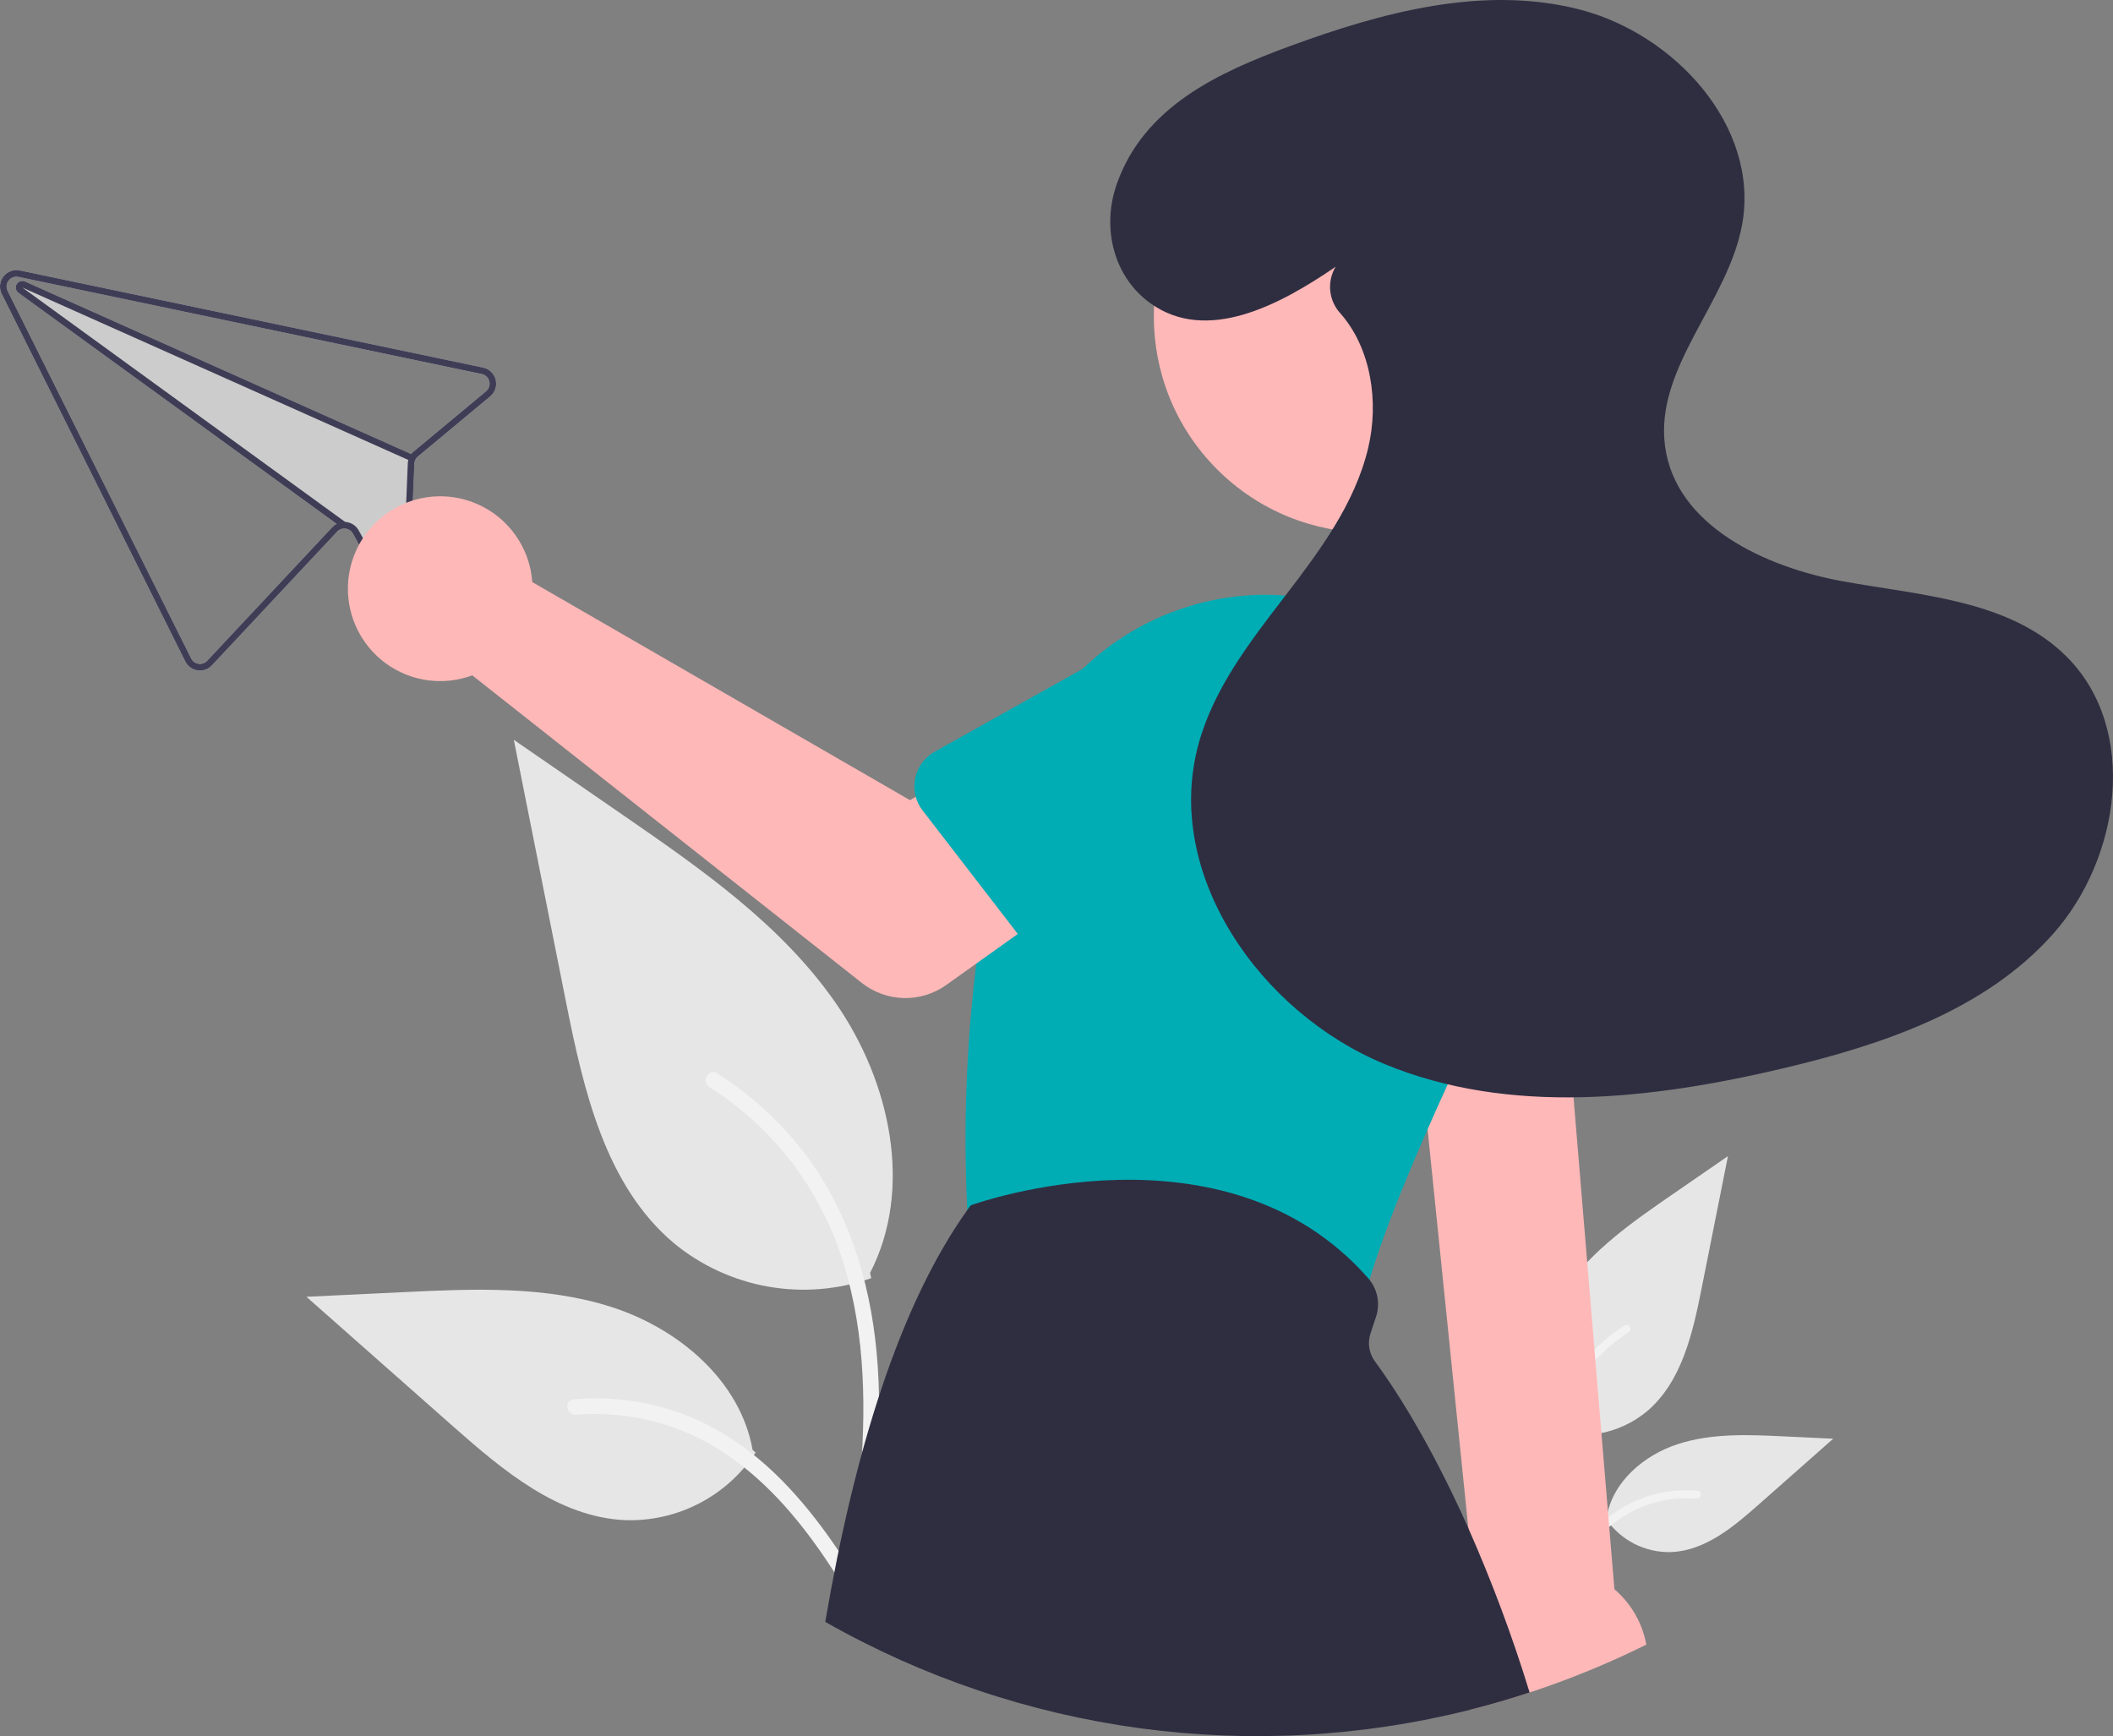 <svg xmlns="http://www.w3.org/2000/svg" width="757" height="622" fill="none" viewBox="0 0 757 622"><rect x="0" y="0" width="757" height="622" fill="#808080" stroke="none"/><g clip-path="url(#clip0)"><path fill="#E6E6E6" d="M554.081 512.063C560.091 514.177 566.544 514.707 572.818 513.601C579.092 512.495 584.976 509.79 589.903 505.747C602.449 495.207 606.383 477.843 609.584 461.764L619.051 414.207L599.23 427.867C584.977 437.69 570.402 447.828 560.533 462.056C550.663 476.284 546.355 495.707 554.285 511.103"/><path fill="#F2F2F2" d="M555.776 569.641C553.769 555.016 551.707 540.202 553.114 525.42C554.364 512.292 558.365 499.47 566.512 488.956C570.836 483.386 576.098 478.614 582.061 474.854C583.616 473.872 585.047 476.338 583.499 477.316C573.182 483.842 565.201 493.48 560.709 504.838C555.747 517.469 554.95 531.238 555.806 544.656C556.323 552.771 557.418 560.832 558.523 568.883C558.61 569.247 558.555 569.631 558.371 569.956C558.186 570.282 557.885 570.525 557.528 570.637C557.164 570.735 556.775 570.685 556.447 570.499C556.119 570.313 555.878 570.004 555.776 569.641Z"/><path fill="#E6E6E6" d="M575.098 543.761C577.676 547.682 581.219 550.873 585.386 553.026C589.553 555.178 594.204 556.221 598.891 556.052C610.935 555.48 620.976 547.066 630.015 539.078L656.751 515.452L639.056 514.605C626.331 513.995 613.278 513.427 601.159 517.354C589.039 521.282 577.861 530.734 575.645 543.29"/><path fill="#F2F2F2" d="M550.106 578.048C559.762 560.948 570.961 541.944 590.973 535.869C596.538 534.186 602.372 533.583 608.163 534.093C609.988 534.251 609.532 537.066 607.711 536.909C598.004 536.102 588.317 538.668 580.279 544.173C572.544 549.442 566.522 556.768 561.425 564.537C558.302 569.295 555.506 574.256 552.709 579.21C551.815 580.793 549.202 579.65 550.106 578.048V578.048Z"/><path fill="#E6E6E6" d="M312.125 457.917C300.28 462.084 287.562 463.128 275.197 460.948C262.832 458.768 251.236 453.437 241.526 445.469C216.799 424.697 209.046 390.474 202.738 358.785C196.518 327.542 190.299 296.3 184.079 265.057L223.143 291.978C251.235 311.338 279.96 331.318 299.41 359.36C318.861 387.402 327.352 425.682 311.723 456.025"/><path fill="#F2F2F2" d="M308.786 571.395C312.74 542.57 316.805 513.376 314.032 484.242C311.569 458.369 303.682 433.098 287.626 412.377C279.103 401.399 268.733 391.994 256.981 384.583C253.916 382.647 251.095 387.508 254.147 389.435C274.481 402.298 290.209 421.292 299.063 443.678C308.842 468.572 310.412 495.709 308.727 522.154C307.708 538.146 305.548 554.034 303.372 569.901C303.2 570.618 303.307 571.374 303.671 572.016C304.035 572.658 304.629 573.137 305.333 573.357C306.05 573.551 306.815 573.453 307.462 573.086C308.108 572.719 308.584 572.111 308.786 571.395Z"/><path fill="#E6E6E6" d="M270.704 520.389C265.624 528.117 258.641 534.406 250.428 538.648C242.215 542.891 233.049 544.945 223.812 544.613C200.074 543.485 180.285 526.903 162.47 511.16L109.779 464.597L144.652 462.927C169.73 461.725 195.456 460.605 219.343 468.346C243.229 476.086 265.259 494.715 269.626 519.461"/><path fill="#F2F2F2" d="M319.959 587.965C300.93 554.263 278.857 516.807 239.416 504.836C228.449 501.518 216.95 500.33 205.538 501.335C201.941 501.645 202.839 507.194 206.43 506.885C225.559 505.295 244.652 510.351 260.493 521.2C275.737 531.586 287.606 546.024 297.652 561.335C303.806 570.714 309.318 580.49 314.83 590.253C316.592 593.373 321.742 591.121 319.959 587.965Z"/><path fill="#CCC" d="M173.081 131.696L9.234 97.338L7.104 96.893C6.02 96.664 4.893 96.746 3.853 97.13C2.813 97.513 1.903 98.183 1.226 99.061C0.549 99.94 0.134 100.991 0.028 102.095C-0.078 103.2 0.13 104.311 0.627 105.303L66.382 236.973C66.807 237.819 67.43 238.55 68.196 239.105C68.963 239.66 69.852 240.023 70.788 240.162C71.727 240.303 72.686 240.212 73.582 239.899C74.478 239.585 75.284 239.058 75.931 238.363L120.776 190.47C121.095 190.12 121.483 189.841 121.915 189.649C122.347 189.457 122.814 189.357 123.287 189.354C123.929 189.342 124.563 189.504 125.121 189.824C125.678 190.144 126.138 190.609 126.452 191.171L135.797 208.228C136.393 209.366 137.353 210.271 138.523 210.799C139.694 211.327 141.007 211.448 142.254 211.143L142.3 211.133C143.562 210.858 144.695 210.165 145.517 209.167C146.338 208.17 146.801 206.924 146.83 205.631L148.448 166.12C148.467 165.627 148.587 165.143 148.801 164.698C149.03 164.258 149.343 163.867 149.722 163.546L175.629 142.002C176.481 141.293 177.116 140.36 177.461 139.307C177.807 138.254 177.849 137.125 177.583 136.05C177.317 134.974 176.754 133.995 175.958 133.225C175.162 132.455 174.165 131.925 173.081 131.696V131.696ZM174.131 140.192L148.224 161.737C147.886 162.012 147.581 162.325 147.313 162.669L8.959 100.856C8.837 100.8 8.71 100.756 8.579 100.725C8.046 100.591 7.483 100.648 6.987 100.885C6.491 101.123 6.094 101.526 5.864 102.026C5.634 102.525 5.585 103.089 5.727 103.621C5.869 104.153 6.191 104.618 6.639 104.936L120.587 187.674C120.013 187.977 119.495 188.377 119.057 188.856L74.213 236.748C73.824 237.163 73.341 237.478 72.804 237.665C72.267 237.853 71.693 237.908 71.131 237.827C70.568 237.745 70.034 237.528 69.573 237.195C69.112 236.863 68.738 236.423 68.483 235.915L2.728 104.244C2.434 103.649 2.313 102.984 2.379 102.323C2.444 101.663 2.694 101.034 3.099 100.509C3.504 99.983 4.049 99.582 4.67 99.351C5.292 99.121 5.966 99.069 6.616 99.203L8.796 99.661L172.592 134.006C173.243 134.143 173.841 134.461 174.32 134.922C174.798 135.384 175.137 135.971 175.298 136.617C175.458 137.262 175.434 137.94 175.228 138.572C175.022 139.204 174.642 139.766 174.131 140.192L174.131 140.192Z"/><path fill="#3F3D56" d="M173.081 131.696L9.234 97.338L7.104 96.893C6.02 96.664 4.893 96.746 3.853 97.13C2.813 97.513 1.903 98.183 1.226 99.061C0.549 99.94 0.134 100.991 0.028 102.095C-0.078 103.2 0.13 104.311 0.627 105.303L66.382 236.973C66.807 237.819 67.43 238.55 68.196 239.105C68.963 239.66 69.852 240.023 70.788 240.162C71.727 240.303 72.686 240.212 73.582 239.899C74.478 239.585 75.284 239.058 75.931 238.363L120.776 190.47C121.095 190.12 121.483 189.841 121.915 189.649C122.347 189.457 122.814 189.357 123.287 189.354C123.929 189.342 124.563 189.504 125.121 189.824C125.678 190.144 126.138 190.609 126.452 191.171L135.797 208.228C136.393 209.366 137.353 210.271 138.523 210.799C139.694 211.327 141.007 211.448 142.254 211.143L142.3 211.133C143.562 210.858 144.695 210.165 145.517 209.167C146.338 208.17 146.801 206.924 146.83 205.631L148.448 166.12C148.467 165.627 148.587 165.143 148.801 164.698C149.03 164.258 149.343 163.867 149.722 163.546L175.629 142.002C176.481 141.293 177.116 140.36 177.461 139.307C177.807 138.254 177.849 137.125 177.583 136.05C177.317 134.974 176.754 133.995 175.958 133.225C175.162 132.455 174.165 131.925 173.081 131.696V131.696ZM174.131 140.192L148.224 161.737C147.886 162.012 147.581 162.325 147.313 162.669C147.072 162.975 146.864 163.306 146.692 163.656C146.513 164.014 146.372 164.39 146.272 164.778L146.275 164.79C146.169 165.194 146.11 165.609 146.097 166.026L144.48 205.538C144.469 206.315 144.194 207.065 143.701 207.665C143.208 208.264 142.525 208.678 141.766 208.838L141.743 208.843C140.994 209.034 140.204 208.966 139.499 208.651C138.794 208.336 138.216 207.791 137.859 207.106L128.512 190.037C128.03 189.159 127.332 188.419 126.485 187.887C125.637 187.355 124.667 187.048 123.668 186.996L123.657 186.999C123.522 186.993 123.389 186.988 123.257 186.993C122.325 186.999 121.408 187.233 120.587 187.674C120.013 187.977 119.496 188.377 119.057 188.856L74.213 236.748C73.824 237.163 73.341 237.478 72.804 237.665C72.267 237.853 71.693 237.908 71.131 237.827C70.568 237.745 70.034 237.528 69.573 237.195C69.112 236.862 68.738 236.423 68.483 235.915L2.728 104.244C2.434 103.649 2.313 102.984 2.379 102.323C2.444 101.663 2.694 101.034 3.099 100.509C3.504 99.983 4.049 99.582 4.67 99.351C5.292 99.121 5.966 99.069 6.616 99.203L8.796 99.661L172.592 134.006C173.243 134.143 173.841 134.461 174.32 134.922C174.798 135.384 175.137 135.971 175.298 136.617C175.458 137.262 175.434 137.94 175.228 138.572C175.022 139.204 174.642 139.766 174.131 140.192L174.131 140.192Z"/><path fill="#3F3D56" d="M147.837 162.9L146.877 165.052L146.275 164.79L146.272 164.779L8.027 103.026L123.657 186.999L123.668 186.997L123.974 187.229L122.598 189.137L120.587 187.674L6.639 104.937C6.191 104.618 5.869 104.153 5.727 103.621C5.585 103.09 5.634 102.525 5.864 102.026C6.094 101.526 6.491 101.123 6.987 100.885C7.483 100.648 8.046 100.591 8.579 100.725C8.71 100.757 8.837 100.8 8.959 100.856L147.313 162.669L147.837 162.9Z"/><path fill="#FFB8B8" d="M503.566 327.516L509.545 386.029L509.663 387.231L511.44 404.583L526.035 547.454V547.478L528.872 575.197C527.764 576.686 526.784 578.267 525.941 579.921C523.37 584.999 522.113 590.643 522.286 596.333C522.458 602.024 524.055 607.58 526.93 612.493C534.05 610.703 541.073 608.661 547.998 606.368C562.323 601.652 576.294 595.92 589.805 589.216C588.399 581.477 584.361 574.463 578.376 569.366L563.722 393.144L562.439 377.688L558.261 327.516H503.566Z"/><path fill="#FFB8B8" d="M545.474 168.149C575.695 137.901 575.695 88.861 545.474 58.614C515.254 28.367 466.257 28.367 436.036 58.614C405.816 88.861 405.816 137.901 436.036 168.149C466.257 198.396 515.254 198.396 545.474 168.149Z"/><path fill="#00ADB5" d="M346.519 433.056C346.531 433.209 346.543 433.362 346.555 433.503C346.812 436.525 348.028 439.385 350.025 441.665C352.022 443.946 354.695 445.527 357.654 446.179L473.14 471.424C474.142 471.643 475.164 471.754 476.189 471.754C479.287 471.753 482.299 470.734 484.763 468.856C487.227 466.977 489.007 464.341 489.831 461.352C490.078 460.433 490.348 459.491 490.643 458.513V458.501C494.538 445.26 501.495 427.236 511.44 404.583C513.688 399.458 516.093 394.09 518.655 388.479C519.126 387.442 519.608 386.394 520.08 385.345C525.364 373.86 531.261 361.427 537.77 348.049C540.954 341.509 543.36 334.618 544.937 327.516C549.13 308.768 547.475 289.183 540.194 271.406C538.712 267.787 537.001 264.266 535.074 260.863C527.473 247.451 516.703 236.109 503.706 227.83C490.709 219.552 475.882 214.589 460.523 213.377C458.087 213.176 455.663 213.082 453.226 213.082C428.857 213.189 405.466 222.691 387.915 239.611C377.557 249.662 369.693 261.999 364.951 275.635C364.645 276.495 364.363 277.367 364.08 278.239C359.732 292.036 356.241 306.089 353.628 320.318C352.063 328.765 350.792 337.093 349.768 345.21C346.179 374.345 345.092 403.735 346.519 433.056Z"/><path fill="#2F2E41" d="M295.661 581.064C365.823 620.978 448.674 632.237 526.93 612.493C534.05 610.703 541.073 608.661 547.998 606.368C541.854 586.318 534.52 566.653 526.035 547.478V547.454C511.887 515.706 498.894 496.281 492.561 487.705C491.52 486.284 490.835 484.635 490.563 482.895C490.29 481.154 490.439 479.374 490.996 477.703L492.962 471.801C493.71 469.568 493.889 467.183 493.484 464.863C493.08 462.543 492.103 460.36 490.643 458.513V458.501C490.513 458.336 490.372 458.171 490.231 458.006C438.784 399.341 349.097 431.348 348.191 431.678L347.743 431.842L347.461 432.231C347.155 432.655 346.849 433.068 346.555 433.503C322.238 467.607 306.078 520.03 295.661 581.064Z"/><path fill="#FFB8B8" d="M189.913 203.351C190.3 205.052 190.552 206.782 190.667 208.523L326.014 286.672L358.911 267.717L393.982 313.67L339.001 352.892C334.56 356.06 329.211 357.701 323.758 357.568C318.305 357.435 313.043 355.536 308.76 352.154L169.195 241.954C162.897 244.287 156.038 244.646 149.53 242.983C143.023 241.319 137.176 237.713 132.766 232.642C128.357 227.572 125.595 221.278 124.846 214.597C124.098 207.917 125.4 201.167 128.578 195.245C131.756 189.323 136.661 184.51 142.639 181.446C148.617 178.382 155.385 177.213 162.043 178.092C168.702 178.972 174.935 181.86 179.913 186.372C184.892 190.884 188.38 196.806 189.913 203.351Z"/><path fill="#00ADB5" d="M328.088 285.472V285.484C328.578 287.258 329.41 288.918 330.536 290.373L353.628 320.318L364.633 334.608L374.285 347.119C375.529 348.733 377.106 350.06 378.909 351.009C380.712 351.959 382.698 352.508 384.732 352.62C386.766 352.732 388.8 352.403 390.696 351.657C392.592 350.911 394.305 349.765 395.718 348.297L430.769 311.872L445.234 296.828C453.453 290.41 458.793 280.991 460.084 270.637C461.375 260.283 458.51 249.839 452.119 241.596C445.728 233.353 436.331 227.983 425.99 226.663C415.649 225.344 405.207 228.183 396.954 234.558L387.915 239.611L334.844 269.321C332.079 270.873 329.912 273.306 328.687 276.233C327.463 279.159 327.252 282.412 328.088 285.472H328.088Z"/><path fill="#00ADB5" d="M481.168 304.25L483.381 374.991L483.392 375.438C483.455 377.477 483.956 379.479 484.862 381.306C485.768 383.134 487.057 384.744 488.641 386.028C490.225 387.312 492.067 388.238 494.042 388.745C496.016 389.251 498.076 389.325 500.082 388.962L509.663 387.23L512.111 386.783H512.123L520.08 385.345L562.439 377.688L570.549 376.227C572.553 375.863 574.455 375.071 576.126 373.905C577.797 372.739 579.197 371.227 580.233 369.471C581.268 367.715 581.913 365.757 582.125 363.73C582.337 361.702 582.11 359.653 581.46 357.721L558.614 290.019C556.704 279.764 550.809 270.685 542.221 264.774C533.633 258.862 523.053 256.6 512.802 258.484C502.55 260.368 493.463 266.243 487.533 274.822C481.603 283.401 479.314 293.984 481.168 304.25Z"/><path fill="#2F2E41" d="M478.507 95.567C458.618 109.191 432.502 123.196 412.188 108.687C398.85 99.16 394.647 81.519 400.056 66.037C409.783 38.197 436.508 25.94 462.064 16.545C495.286 4.331 531.46 -5.385 565.757 3.361C600.054 12.108 630.364 45.343 624.173 80.221C619.194 108.268 592.76 131.606 596.513 159.845C600.289 188.264 632.222 203.223 660.414 208.303C688.605 213.382 720.152 215.014 740.413 235.281C766.258 261.136 759.804 307.348 735.484 334.646C711.165 361.943 674.465 374.317 638.903 382.728C591.786 393.873 540.825 399.731 496.075 381.234C451.326 362.738 416.502 312.948 429.465 266.26C434.941 246.538 447.84 229.871 460.306 213.645C472.773 197.42 485.396 180.452 490.151 160.545C494.114 143.955 491.181 124.694 480.189 112.25C478.19 110.072 476.932 107.315 476.595 104.377C476.259 101.438 476.861 98.469 478.316 95.894L478.507 95.567Z"/></g><defs><clipPath id="clip0"><rect width="757" height="622" fill="#fff"/></clipPath></defs></svg>